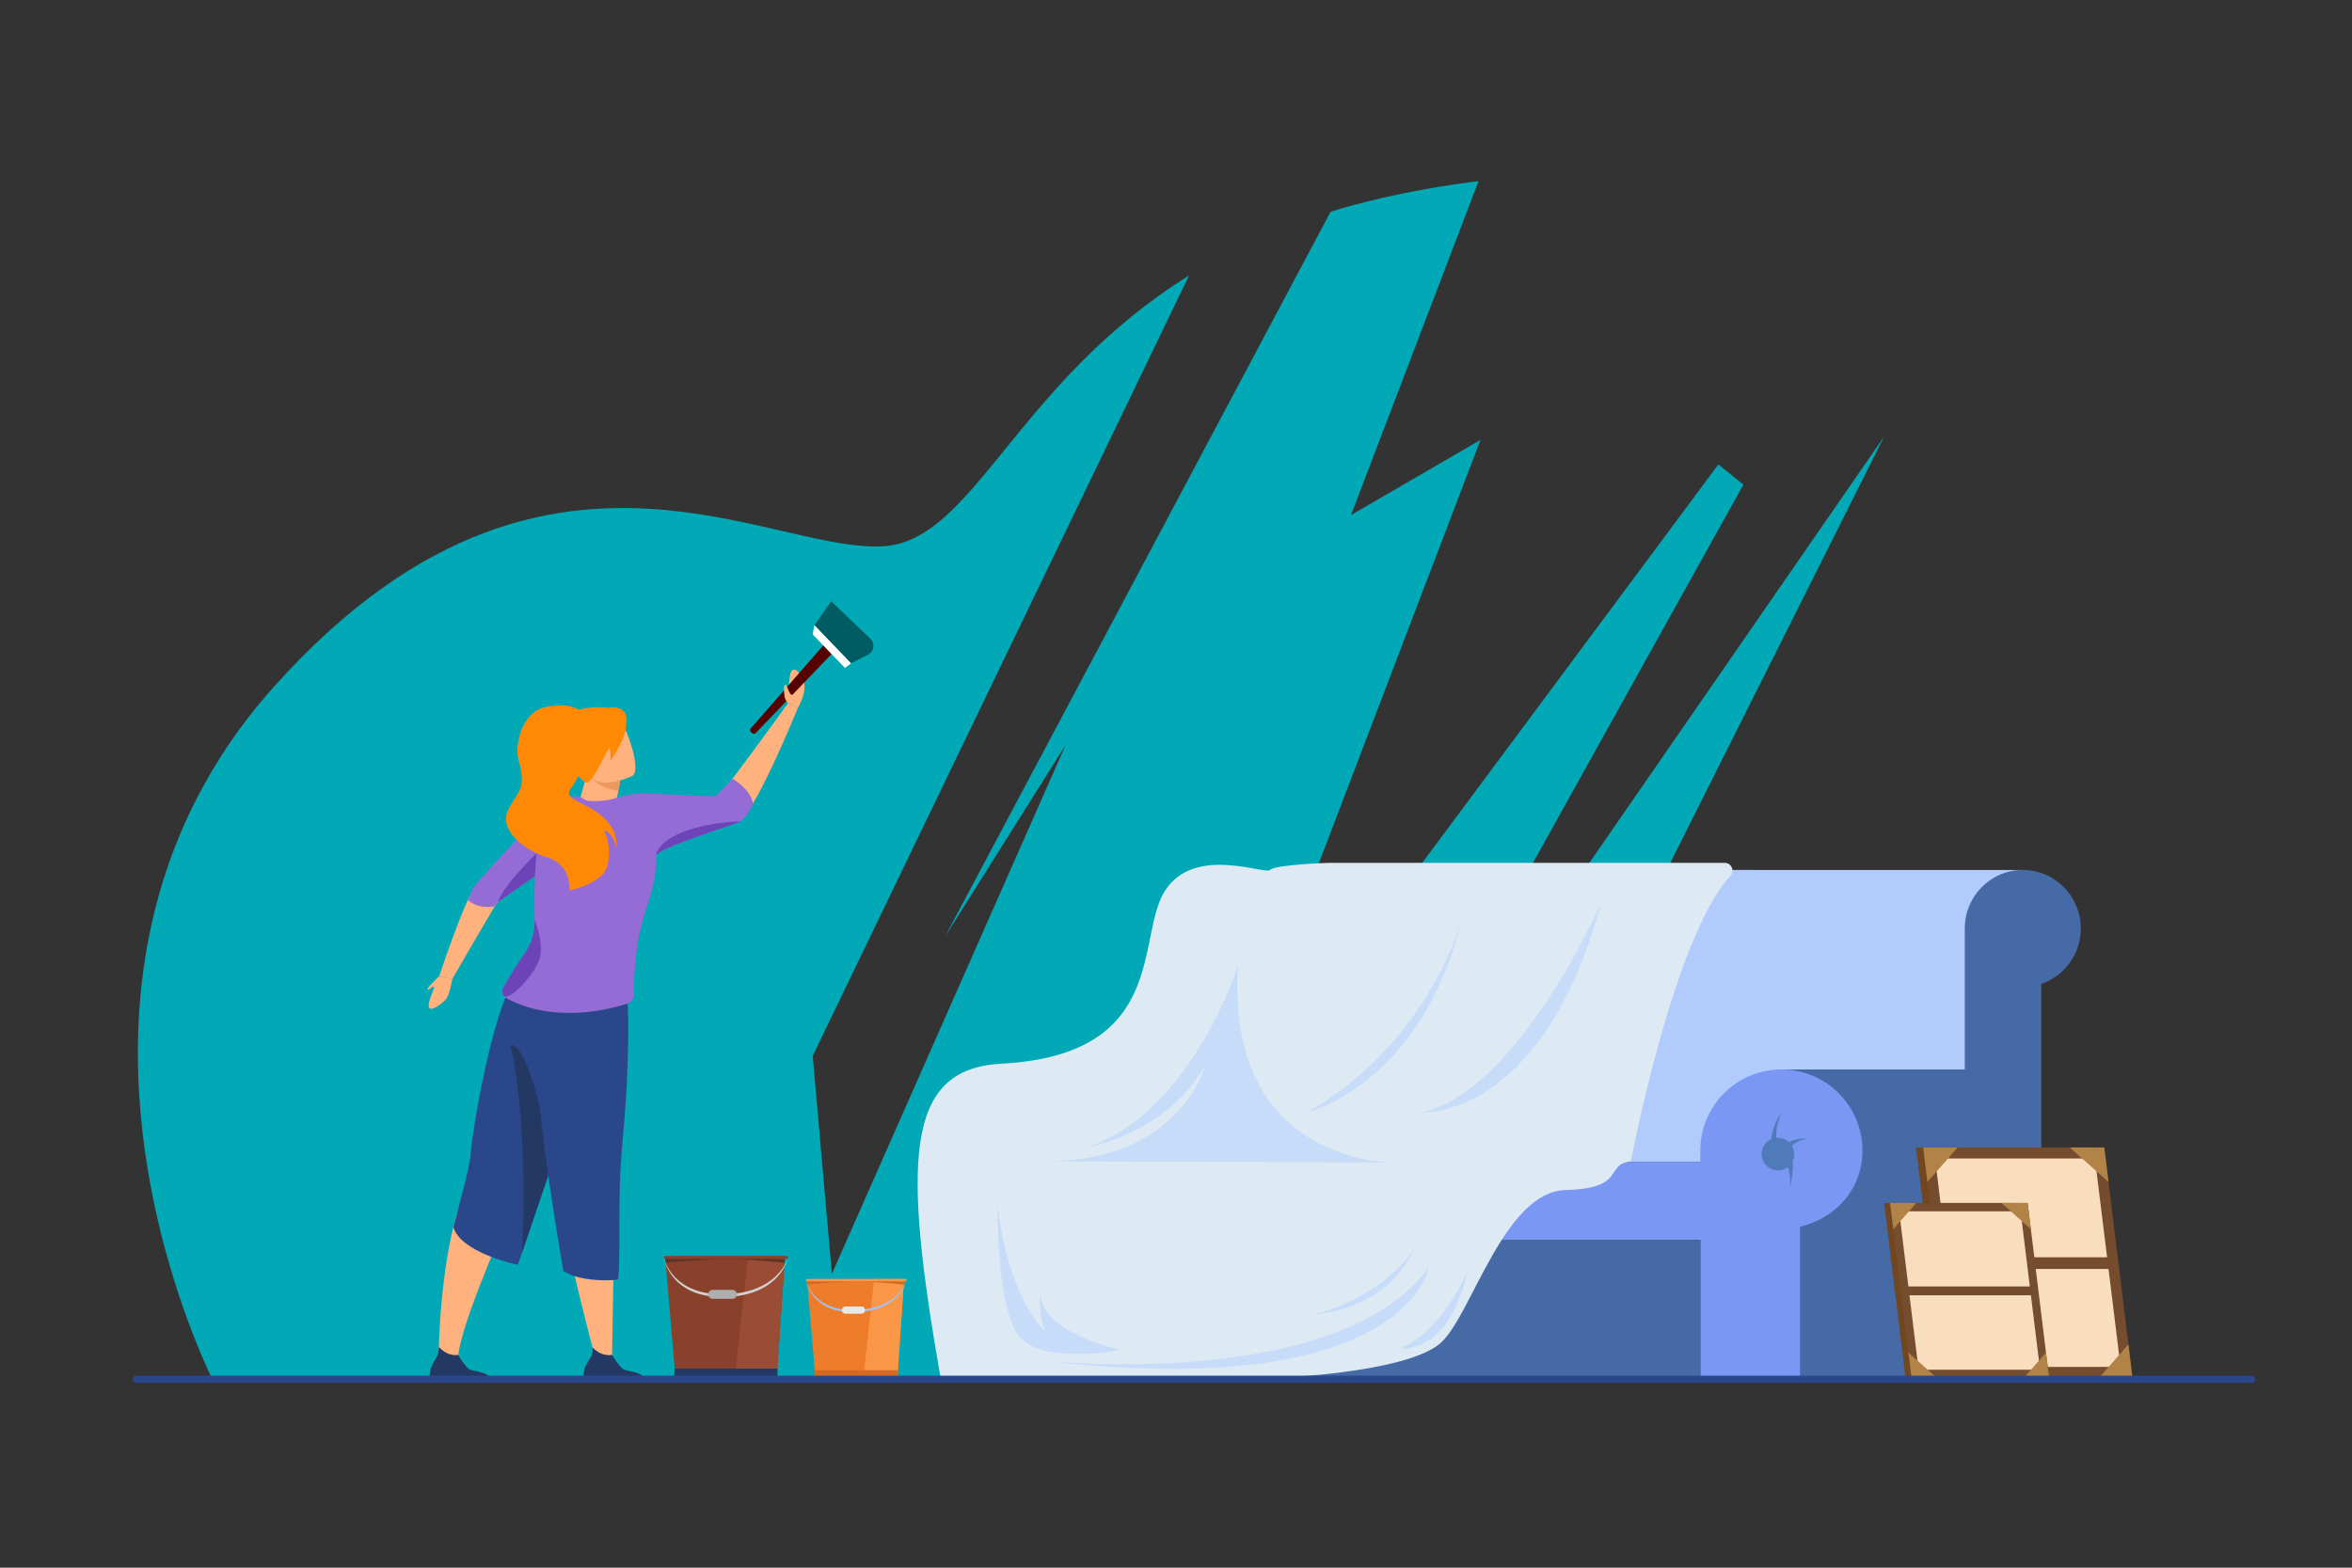 <?xml version="1.0" encoding="utf-8"?>
<!-- Generator: Adobe Illustrator 24.0.1, SVG Export Plug-In . SVG Version: 6.00 Build 0)  -->
<svg version="1.1" id="Layer_1" xmlns="http://www.w3.org/2000/svg" xmlns:xlink="http://www.w3.org/1999/xlink" x="0px" y="0px"
	 viewBox="0 0 3000 2000" style="enable-background:new 0 0 3000 2000;" xml:space="preserve">
<rect x="0" y="0" width="3000" height="2000" fill="#333333" stroke="none"/>
<style type="text/css">
	.st0{fill:#00A9B5;}
	.st1{fill:#FFB27D;}
	.st2{fill:#570000;}
	.st3{fill:#FFFFFF;}
	.st4{fill:#2B478B;}
	.st5{fill:#233862;}
	.st6{fill:#956BD6;}
	.st7{fill:#6C44B7;}
	.st8{fill:#ED985F;}
	.st9{fill:#FF8904;}
	.st10{opacity:0.46;enable-background:new    ;}
	.st11{fill:#4F7BBA;}
	.st12{fill:#B2CBFD;}
	.st13{fill:#7A97F3;}
	.st14{fill:#466AA5;}
	.st15{fill:#89412B;}
	.st16{fill:#9B4C34;}
	.st17{fill:#603224;}
	.st18{fill:#D1D1D1;}
	.st19{fill:#AFAFAF;}
	.st20{fill:#ED7D2B;}
	.st21{fill:#F99746;}
	.st22{fill:#D36922;}
	.st23{fill:#A2C1F4;}
	.st24{fill:#E8E8E8;}
	.st25{fill:#DDEAF4;}
	.st26{fill:#C7DCF9;}
	.st27{fill:#72461E;}
	.st28{fill:#754C2E;}
	.st29{fill:#F9DDBF;}
	.st30{fill:#B28346;}
	.st31{fill:#754D2F;}
</style>
<g>
	<path class="st0" d="M2223.7,618.3l-31.9-25.8l-648.6,872.8l345.2-904.1l-165.2,95.9l162.7-426c-43,5.3-84.8,12.7-124.4,21.8
		c-22.5,5.1-43.9,10.9-64.3,17.2l-491.9,925l154-244.9l-298.2,674.9l-24.5-278l480-995.6c-220.1,137.1-274.5,337.2-388.7,345.3
		c-65.7,4.7-159.8-34.2-273.7-45.6C711.4,636.9,537.4,665.6,348.6,877c-24.7,27.7-46.3,56.1-64.9,85c-1.4,2.1-2.7,4.2-4,6.3
		c-13,20.6-24.5,41.5-34.8,62.4c-15.4,31.5-27.7,63.3-37.5,95c-90,292.2,38.7,582.6,63.3,633.7h1529.5l603-1202.4l-744,1076.1
		L2223.7,618.3z"/>
	<g>
		<path class="st1" d="M1017.9,902.9c0,0,12.9-22.3,6.6-35.4c-6.3-13.2-12.1-16.6-15.5-10.3s-3.9,40.1-3.9,40.1L1017.9,902.9z"/>
		<g>
			<path class="st2" d="M958.1,934.1l1.2,1.1c1.4,1.3,3.3,1.4,4.4,0.2L1061,834l-9.7-11.9l-93.8,107.3
				C956.4,930.7,956.7,932.8,958.1,934.1z"/>
			<polygon class="st3" points="1036.5,809.3 1077.8,852.2 1085.6,846.2 1038.9,797.5 			"/>
		</g>
		<path class="st1" d="M755.2,1309c1.3,10.1-169.6,359.3-170.9,423.8l-24.8,1.3c0,0,0-173.5,48.4-242c4.9-6.9,7.6-15,7.9-23.5
			c1.8-54,12.8-244,75.6-237.1C764.7,1239.6,755.2,1309,755.2,1309z"/>
		<path class="st4" d="M578.3,1565.4c9.1,33,82.2,48.3,82.2,48.3l5.5-16.1l1.2-3.5l32.2-94.9l12.5-36.9l33.1-97.4
			c0,0-18.5-113-63.6-131.5c-45-18.5-81.8,228.3-81,238.4S578.3,1565.4,578.3,1565.4z"/>
		<path class="st5" d="M628.2,1764.1h-79.8c0,0-1.9-12.2,2.3-21.4c4-8.9,9-12,9.1-24.2c5.1,5.2,13,11.6,24.5,10.1
			c1.4,2.3,9.1,14.6,13.8,17.9C603.3,1750.3,626.6,1749,628.2,1764.1z"/>
		<path class="st5" d="M666,1597.6l1.2-3.5l32.2-94.9l-5.7-41.5c-0.6-52.7-27.9-129.5-42.6-124.4C651,1333.3,674.4,1423,666,1597.6z
			"/>
		<path class="st1" d="M708.4,1019.3c0,0-88.8,92.8-103.4,113.7c-14.6,20.8-44.9,112.7-44.9,112.7l16.7,3.4c0,0,53.3-92.2,57.5-97.9
			c4.2-5.7,74.2-52.7,74.2-52.7L708.4,1019.3L708.4,1019.3z"/>
		<path class="st6" d="M596.9,1147.8c0,0,9.9,12.6,34.1,8.4c0,0,3.1-5.3,4.6-5.9c0.9-0.4,43.8-30.5,78.2-54.7
			c23.2-16.3,42.5-29.9,42.5-29.9l-47.8-46.4c0,0-101.5,105.3-105.1,114C599.7,1142.1,596.9,1147.8,596.9,1147.8z"/>
		<path class="st7" d="M635.6,1150.3c0.9-0.4,43.8-30.5,78.2-54.7v-0.1c-3.4-12.2-15.2-20.6-15.2-20.6S641.6,1127.3,635.6,1150.3z"
			/>
		<path class="st1" d="M734,1040.5h45.1c4.9-11.4,7.9-22.4,9.7-31.7c1.6-8,2.3-14.7,2.6-19.1c0.3-3.6,0.3-5.7,0.3-5.7L753,971.2
			l-4.4,16L734,1040.5z"/>
		<path class="st8" d="M748.7,987.2c0,0,15.5,20.2,40.2,21.6c1.6-8,2.3-14.7,2.6-19.1C779.2,985.9,762.8,984,748.7,987.2z"/>
		<path class="st1" d="M806.7,989.8c0,0-46.2,22.9-60-6.1s-29.1-45.6-0.2-61.4s40-7.5,46.9,1C800.4,931.9,818.3,983.1,806.7,989.8z"
			/>
		<path class="st1" d="M776.9,1232.4c0,0,6.6,217.1,6.6,282s-2.8,214.3-2.8,214.3l-12.4,4.8l-12.5-14.3c0,0-45.1-170.8-41-194.6
			c10.2-58.9-65-114.5,13.3-285.1C750.8,1190,776.9,1232.4,776.9,1232.4z"/>
		<path class="st5" d="M824.5,1764.1h-79.8c0,0-1.9-12.2,2.3-21.4c4-8.9,10.2-12.9,8.8-23.6c5.1,5.2,13.3,11.1,24.9,9.5
			c1.4,2.3,9.1,14.6,13.8,17.9C799.7,1750.3,822.9,1749,824.5,1764.1z"/>
		<path class="st1" d="M805.1,1082.8c0,0,120.7-22.8,141.3-39.1c20.6-16.3,71.4-140.8,71.4-140.8l-12.8-5.6
			c0,0-83.8,116.1-89.6,119.3c-5.8,3.3-95.4-5.6-110.3,8.3C790.2,1038.8,805.1,1082.8,805.1,1082.8z"/>
		<path class="st4" d="M800.2,1276.3c0.7,2.1,4.3,69.5-6.3,181.2c-7,74.3-1.6,152.1-5.8,175.1c0,0-43.6,5-69.5-11
			c0,0-61.4-347.3-26.5-359.1C727,1250.7,800.2,1276.3,800.2,1276.3z"/>
		<path class="st6" d="M786.9,1017.8l48.1,76c0-0.3,0.1-0.6,0.3-1l0,0c6-12.6,102.6-40.7,109.3-45c6.9-4.4,16.2-21.9,16.2-21.9
			c-3.7-20-26.5-32.4-26.5-32.4s-18.5,19.2-20.6,21.5s-69.8-2.2-89.3-2.8C804.7,1011.5,786.9,1017.8,786.9,1017.8z"/>
		<path class="st7" d="M835.2,1092.8c6-12.6,102.6-40.7,109.3-45C944.6,1047.8,848.3,1050,835.2,1092.8z"/>
		<path class="st6" d="M642.6,1270.5C642.6,1270.5,642.7,1270.6,642.6,1270.5c0.8,1.1,1.9,2.1,3.1,2.8c60,33,132.8,14.5,155.1,6.8
			c4.5-1.6,7.6-5.8,7.6-10.6c1.1-103.6,24.5-112.4,28.2-164.8c3.6-52.4-7.8-84.8-7.8-84.8l-40.7-2.6c0,0-15.7,6.1-37,4.5
			c-4.4-0.3-10.6-5.1-10.6-5.1s-26.2-2.3-32.1,2.5c-26.3,21.7-27.4,101.6-26.5,154.1c0.4,27.2-11.3,40.7-19.7,53.4
			c-8,12-15.6,25-20.2,33.2C640.1,1263.4,640.5,1267.6,642.6,1270.5z"/>
		<path class="st7" d="M642.6,1270.5C642.6,1270.5,642.7,1270.6,642.6,1270.5c6.8,7.3,39.3-27.1,45.6-47.3
			c6.3-20.2-6.3-49.9-6.3-49.9c0.4,27.2-11.3,40.7-19.7,53.4c-8,12-15.6,25-20.2,33.2C640.1,1263.4,640.5,1267.6,642.6,1270.5z"/>
		<path class="st1" d="M576.8,1249c0,0-3.1,20.4-8.2,26c-5.1,5.7-19.3,16.4-21.5,10.1s6.9-23,6.6-25.7c-0.3-2.7-6.6,4.2-8.5,3.1
			s14.8-16.9,14.8-16.9L576.8,1249z"/>
		<path class="st9" d="M776,902.9c0,0,18.5-4.1,22.5,10.4s-16.2,32-22.5,42.5s-20,41.7-27.3,42.5c-7.4,0.8-27.1-30.2-34.9-37.1
			c-7.8-6.9-15.4-39.8,10.5-51.1C750.1,898.8,776,902.9,776,902.9z"/>
		<path class="st9" d="M697.7,1093.8c32.1,9.7,28.5,42.3,28.5,42.3s43.8-8.6,48.8-32.8c5.8-27.8-4.8-44.2-4.8-44.2
			c9.5,2.8,13.9,13.2,15.9,23.3c1.2-11.9-2.2-24.1-11.7-34.7c-23.2-25.9-58.4-25.5-46.3-41.9c34.9-47.1,9.7-100.4,9.7-100.4
			s-12.3-10.1-42.5-3.3c-30.2,6.7-39,48.9-34.1,66.7c11.2,40.4-1.3,39.8-13.3,65C635.9,1059.1,669.4,1085.3,697.7,1093.8z"/>
		<path class="st1" d="M1005.1,897.2c0,0-3.5-3.9-4.3-8.1c-0.8-4.2-1.9-16.8,1.3-15.4c3.2,1.5,4.2,17.3,12,11.7
			S1005.1,897.2,1005.1,897.2z"/>
		<path class="st9" d="M795.1,907.2c0,0,16.3,16.4-17,64.1c0,0,4.8-21.5-10.3-24.7C752.7,943.4,795.1,907.2,795.1,907.2z"/>
	</g>
	<path class="st10" d="M1038.9,797.5l21.2-30.5l50,47.8c6.4,6.1,4.8,16.7-3.1,20.6l-21.4,10.7L1038.9,797.5z"/>
	<g>
		<path class="st11" d="M1645,1183.9c0-40.9-33.1-74-74-74s-74,33.1-74,74v577.6h97.6v-507.4C1623.8,1244.3,1645,1216.6,1645,1183.9
			z"/>
		<path class="st12" d="M2171.7,1482.5h-600.8v-274c0-54.4,44.1-98.6,98.6-98.6H2239L2171.7,1482.5z"/>
		<rect x="1288.4" y="1364.4" class="st11" width="219" height="395.7"/>
		<path class="st13" d="M1905.1,1581.7h-450.7c-13.6,0-24.6-11-24.6-24.6v-50c0-13.6,11-24.6,24.6-24.6h450.7L1905.1,1581.7
			L1905.1,1581.7z"/>
		<path class="st13" d="M1185,1467.8c0-57.1,46.3-103.4,103.4-103.4s103.4,46.3,103.4,103.4v292.3h-127.1v-191.6
			C1219.1,1557.7,1185,1516.7,1185,1467.8z"/>
		<path class="st12" d="M2589.5,1482.5h-584.7v-274c0-54.4,44.1-98.6,98.6-98.6h476.8L2589.5,1482.5z"/>
		<rect x="2272.2" y="1364.4" class="st14" width="329.8" height="395.7"/>
		<path class="st14" d="M2654.1,1184.5c0-41.2-33.1-74.6-74-74.6s-74,33.4-74,74.6v574.8h97.6v-504
			C2633,1245.3,2654.1,1217.4,2654.1,1184.5z"/>
		<path class="st11" d="M2227.8,1581.7h-408.3c-13.6,0-24.6-11-24.6-24.6v-50c0-13.6,11-24.6,24.6-24.6h408.3V1581.7z"/>
		<path class="st13" d="M2236.3,1581.7H1828c-13.6,0-24.6-11-24.6-24.6v-50c0-13.6,11-24.6,24.6-24.6h408.3V1581.7z"/>
		<path class="st13" d="M2375.6,1467.8c0-57.1-46.3-103.4-103.4-103.4c-57.1,0-103.4,46.3-103.4,103.4v292.3h127.1V1565
			C2341.6,1554.2,2375.6,1516.7,2375.6,1467.8z"/>
		<rect x="1465.8" y="1581.7" class="st14" width="702.9" height="178.4"/>
		<circle class="st11" cx="2267.7" cy="1472.3" r="20.8"/>
		<circle class="st11" cx="1284.8" cy="1472.3" r="20.8"/>
		<path class="st11" d="M2274,1474.5c0,0,13.4-21.6,32.2-21.2c0,0-20.6-5.9-40.3,16.7l3.6,13.8c15.9-5.8,13.9,29.9,13.9,29.9
			S2295.8,1464.6,2274,1474.5z"/>
		<path class="st11" d="M2272.2,1419.2c0,0-14.4,30.1-0.7,52.4s-9,3.4-9,3.4S2250.9,1451.2,2272.2,1419.2z"/>
		<path class="st11" d="M1243.4,1491.1c0,0,2.8-20.4,35.3-18.8s0,10.1,0,10.1S1260.3,1476.4,1243.4,1491.1z"/>
	</g>
	<g>
		<polygon class="st15" points="1001.3,1602.4 1001.1,1606 1000.7,1611 990.8,1756.8 861.5,1756.8 849.1,1611 848.5,1604.3 
			848.4,1602.4 		"/>
		<polygon class="st16" points="1001.3,1602.4 1001.1,1606 1000.7,1611 990.8,1756.8 937.4,1756.8 954.2,1602.4 		"/>
		<path class="st17" d="M1001.1,1606l-0.3,5c-5.6-0.6-51.3-5-73.9-5c-22.5,0-71.3,4.4-77.8,5l-0.6-6.8L1001.1,1606z"/>
		<path class="st15" d="M1003.6,1606.1H848.4c-1,0-1.8-0.8-1.8-1.8l0,0c0-1,0.8-1.8,1.8-1.8h155.1c1,0,1.8,0.8,1.8,1.8l0,0
			C1005.4,1605.2,1004.6,1606.1,1003.6,1606.1z"/>
		<g>
			<path class="st18" d="M921.3,1654.7c-66.9,0-74.6-50-74.7-50.5l0,0c0.4,2,11.1,48.6,78.2,47c67.3-1.7,80.5-46.2,80.6-46.6l0,0
				c-0.1,0.5-10.5,48.3-80.5,50.1C923.7,1654.7,922.5,1654.7,921.3,1654.7z"/>
		</g>
		<path class="st19" d="M934.3,1657H909c-3.2,0-5.7-2.6-5.7-5.7l0,0c0-3.2,2.6-5.7,5.7-5.7h25.3c3.2,0,5.7,2.6,5.7,5.7l0,0
			C940,1654.4,937.4,1657,934.3,1657z"/>
		<polygon class="st5" points="991.8,1756.8 859.7,1756.8 860.6,1746 991.5,1746 		"/>
	</g>
	<g>
		<polygon class="st20" points="1153.2,1631.8 1153,1634.7 1152.7,1638.8 1151.7,1653.7 1146.9,1724.2 1144.7,1756.8 1040,1756.8 
			1037.2,1724.2 1031.2,1653.9 1029.9,1638.8 1029.4,1633.3 1029.3,1631.8 		"/>
		<polygon class="st21" points="1153.2,1631.8 1153,1634.7 1152.7,1638.8 1144.7,1756.8 1101.4,1756.8 1115,1631.8 		"/>
		<path class="st22" d="M1153,1634.7l-0.3,4.1c-4.6-0.5-41.5-4-59.8-4c-18.2,0-57.7,3.5-63,4l-0.5-5.5L1153,1634.7z"/>
		<path class="st21" d="M1155,1634.7h-125.6c-0.8,0-1.5-0.7-1.5-1.5l0,0c0-0.8,0.7-1.5,1.5-1.5H1155c0.8,0,1.5,0.7,1.5,1.5l0,0
			C1156.5,1634.1,1155.8,1634.7,1155,1634.7z"/>
		<g>
			<path class="st23" d="M1088.4,1674.2c-54.2,0-60.4-40.5-60.5-40.9l0,0c0.3,1.6,9,39.4,63.3,38c54.5-1.4,65.2-37.4,65.3-37.8l0,0
				c-0.1,0.4-8.5,39.1-65.2,40.6C1090.3,1674.1,1089.3,1674.2,1088.4,1674.2z"/>
		</g>
		<path class="st24" d="M1098.9,1676h-20.5c-2.6,0-4.6-2.1-4.6-4.6l0,0c0-2.6,2.1-4.6,4.6-4.6h20.5c2.6,0,4.6,2.1,4.6,4.6l0,0
			C1103.5,1673.9,1101.4,1676,1098.9,1676z"/>
		<polygon class="st22" points="1145.5,1756.8 1038.5,1756.8 1039.2,1748.1 1145.2,1748.1 		"/>
	</g>
	<path class="st25" d="M2207.2,1117.2c5.7-6.3,1.2-16.4-7.3-16.4h-505.3c0,0-68,2.2-74.5,9s-96-32.2-134,26.3s6,210-210,221
		c-122,7-125,123.8-76,402.9l444.7-3.2c0,0,155.3-7.2,194.3-44.9c39-37.7,80-191.7,158-193.7s49-32.9,83-36.5
		C2080.2,1481.7,2134.1,1196.9,2207.2,1117.2z"/>
	<path class="st26" d="M1579.2,1231.2c0,0-57,185-191,232c0,0,99-16,149-104c0,0-31,122.5-204,122.5l444,1.4
		C1777.2,1483.1,1562.2,1486.2,1579.2,1231.2z"/>
	<path class="st26" d="M2042.2,1152.2c0,0-106,242-230,267C1812.2,1419.2,1967.2,1430.2,2042.2,1152.2z"/>
	<path class="st26" d="M1864.2,1174.2c0,0-40.5,155-196.8,245C1667.5,1419.2,1813.3,1383.5,1864.2,1174.2z"/>
	<path class="st26" d="M1333.2,1736.2c0,0,374,39,489-119C1822.2,1617.2,1794.2,1789.2,1333.2,1736.2z"/>
	<path class="st26" d="M1803.4,1594.2c0,0-39.1,60.8-127.1,82.4C1676.2,1676.6,1766,1674.2,1803.4,1594.2z"/>
	<path class="st26" d="M1871.2,1623.2c0,0-30.5,74.5-86,97.5C1785.2,1720.7,1848.2,1728.7,1871.2,1623.2z"/>
	<path class="st26" d="M1272.5,1536.5c0,0-2,122.7,24.7,164.7s132.6,20.9,132.6,20.9s-96.6-19.1-103.3-70.4c0,0-2.1,27.4,6.7,46.7
		C1333.2,1698.4,1285.9,1657.8,1272.5,1536.5z"/>
	<g>
		<g>
			<polygon class="st27" points="2480.1,1759 2711.1,1759 2674.9,1463.9 2443.9,1463.9 			"/>
			<polygon class="st28" points="2489.2,1759 2720.2,1759 2684,1463.9 2453,1463.9 			"/>
			<polygon class="st29" points="2500.9,1743.8 2704.8,1743.8 2672.1,1477.9 2468.2,1477.9 			"/>
			<polygon class="st28" points="2481.8,1618.9 2693,1618.9 2691.2,1604 2480,1604 			"/>
			<polygon class="st30" points="2689.4,1507.9 2684,1463.9 2640,1463.9 			"/>
			<polygon class="st30" points="2458.4,1507.9 2453,1463.9 2497,1463.9 			"/>
			<polygon class="st30" points="2676.2,1759.1 2720.2,1759.1 2714.8,1715.1 			"/>
			<polygon class="st30" points="2533.2,1759.1 2489.2,1759.1 2483.8,1715.1 			"/>
		</g>
		<g>
			<polygon class="st27" points="2430.7,1759 2606.2,1759 2578.7,1534.7 2403.2,1534.7 			"/>
			<polygon class="st31" points="2438.3,1759 2613.8,1759 2586.3,1534.7 2410.8,1534.7 			"/>
			<polygon class="st29" points="2447.2,1747.4 2602.1,1747.4 2577.3,1545.4 2422.4,1545.4 			"/>
			<polygon class="st28" points="2432.7,1652.5 2593.1,1652.5 2591.8,1641.2 2431.3,1641.2 			"/>
			<polygon class="st30" points="2590.4,1568.2 2586.3,1534.7 2552.9,1534.7 			"/>
			<polygon class="st30" points="2414.9,1568.2 2410.8,1534.7 2444.2,1534.7 			"/>
			<polygon class="st30" points="2580.4,1759 2613.8,1759 2609.7,1725.6 			"/>
			<polygon class="st30" points="2471.8,1759 2438.3,1759 2434.2,1725.6 			"/>
		</g>
	</g>
	<path class="st4" d="M173.8,1764.2h2698.3c2.5,0,4.6-2.1,4.6-4.6l0,0c0-2.5-2.1-4.6-4.6-4.6H173.8c-2.5,0-4.6,2.1-4.6,4.6l0,0
		C169.2,1762.1,171.2,1764.2,173.8,1764.2z"/>
</g>
</svg>
